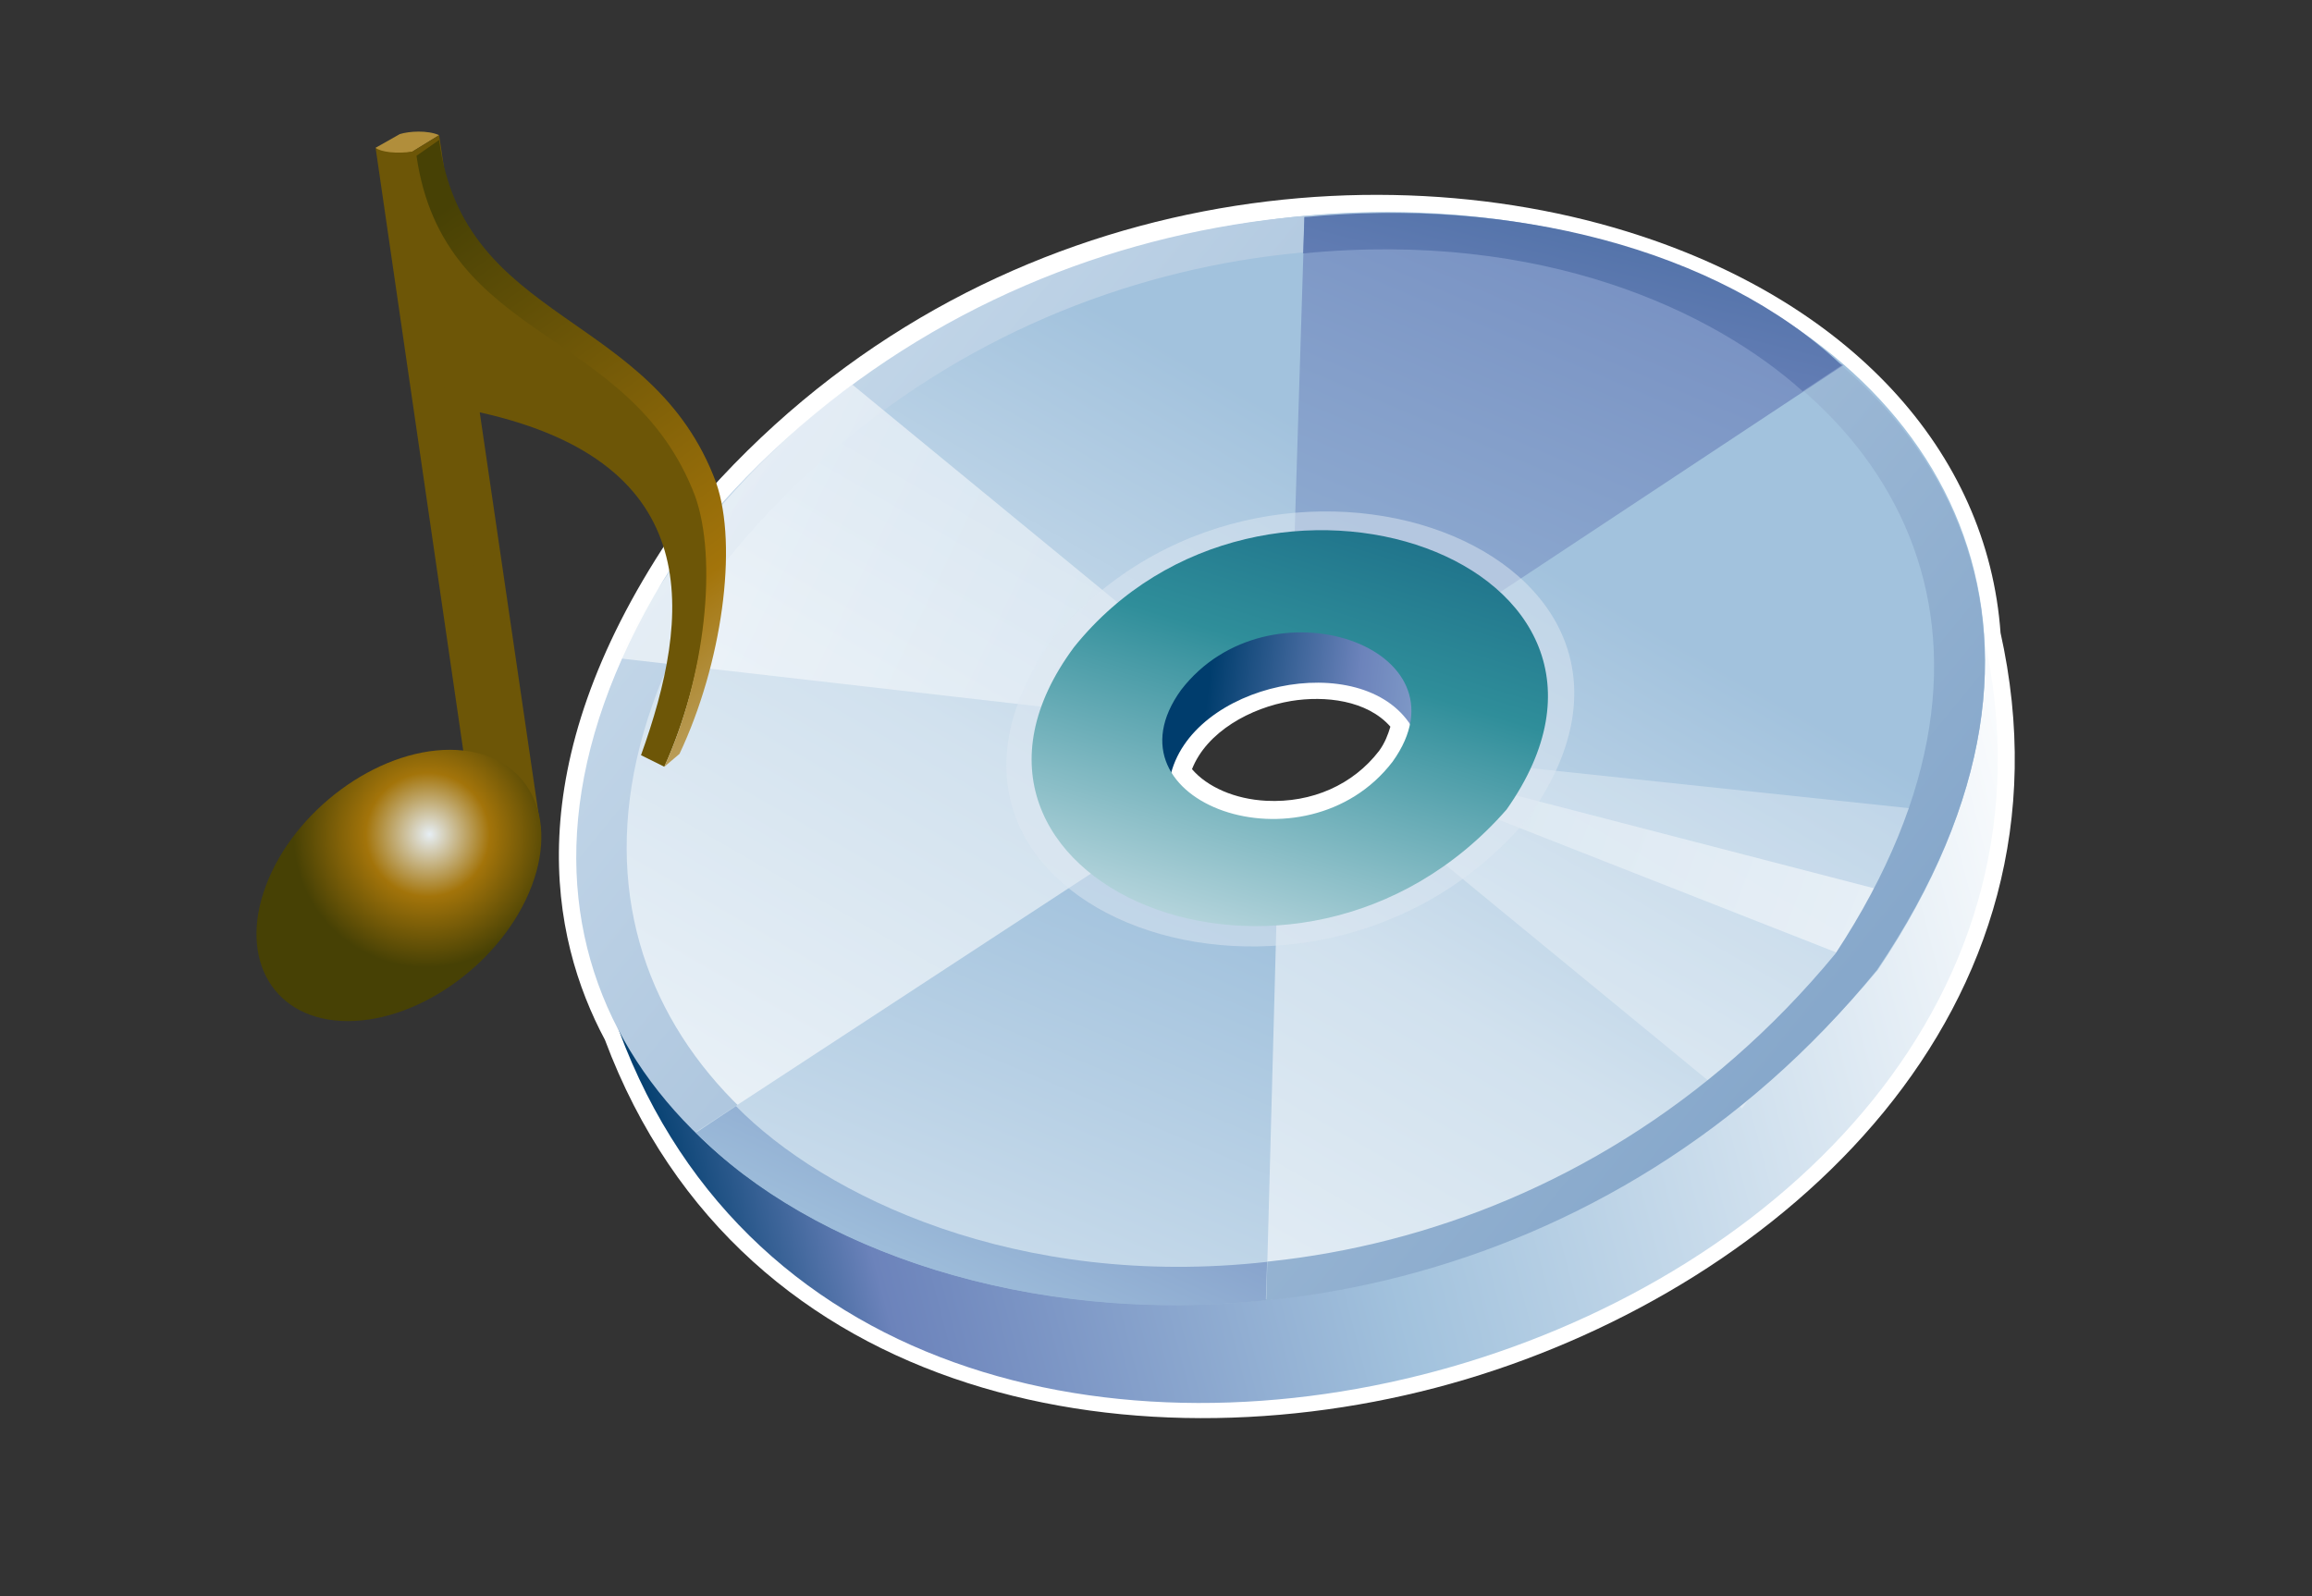 <?xml version="1.0" encoding="UTF-8"?>
<svg xmlns="http://www.w3.org/2000/svg" xmlns:xlink="http://www.w3.org/1999/xlink" contentScriptType="text/ecmascript" width="84" baseProfile="tiny" zoomAndPan="magnify" contentStyleType="text/css" viewBox="0 0 84 58" height="58" preserveAspectRatio="xMidYMid meet" version="1.1">
    <rect x="0" y="0" width="84" height="58" fill="#333333" stroke="none"/>
    <g>
        <g>
            <path fill="#ffffff" d="M 24.324 19.544 C 18.771 27.876 19.986 34.056 21.978 37.783 C 26.978 51.147 41.697 53.565 53.245 50.124 C 64.767 46.687 75.765 36.716 72.673 22.943 L 72.687 23.035 C 72.227 16.361 67.149 10.892 59.097 8.408 C 48.684 5.198 33.898 7.398 24.324 19.544 z M 46.91 25.472 C 48.14 25.271 49.671 25.442 50.516 26.405 C 50.427 26.694 50.323 26.984 50.108 27.281 C 49.165 28.513 47.667 29.181 46.008 29.098 C 44.862 29.041 43.857 28.592 43.308 27.949 C 43.846 26.583 45.444 25.716 46.91 25.472 z "/>
            <linearGradient x1="-671.71" gradientTransform="matrix(1.19 0 0 -1.19 875.673 1344.9)" y1="1102.137" x2="-714.956" gradientUnits="userSpaceOnUse" y2="1090.871" xlink:type="simple" xlink:actuate="onLoad" id="XMLID_14_" xlink:show="other">
                <stop stop-color="#ffffff" offset="0"/>
                <stop stop-color="#a2c2dd" offset="0.53"/>
                <stop stop-color="#6c83bb" offset="0.87"/>
                <stop stop-color="#003d6d" offset="1"/>
            </linearGradient>
            <path fill="url(#XMLID_14_)" d="M 22.271 36.833 C 31.22 63.24 77.984 49.225 72.068 23.081 L 22.271 36.833 z "/>
            <linearGradient x1="-713.811" gradientTransform="matrix(1.19 0 0 -1.19 875.673 1344.9)" y1="1076.384" x2="-691.798" gradientUnits="userSpaceOnUse" y2="1114.672" xlink:type="simple" xlink:actuate="onLoad" id="XMLID_15_" xlink:show="other">
                <stop stop-color="#ffffff" offset="0"/>
                <stop stop-color="#ffffff" offset="0.1"/>
                <stop stop-color="#d1e1ee" offset="0.7"/>
                <stop stop-color="#a2c2dd" offset="1"/>
            </linearGradient>
            <path fill="url(#XMLID_15_)" d="M 68.231 35.236 C 48.087 59.313 8.494 44.185 24.853 19.951 C 44.536 -4.05 84.75 10.537 68.231 35.236 z M 42.804 25.188 C 39.623 29.34 47.428 31.988 50.617 27.837 C 53.822 23.65 46.017 21.002 42.804 25.188 z "/>
            <polygon fill="#ffffff" fill-opacity="0.3" points="70.64,29.502 50.867,27.411 49.438,28.897 63.295,40.279   "/>
            <linearGradient x1="-660.496" gradientTransform="matrix(1.19 0 0 -1.19 875.673 1344.9)" y1="1094.636" x2="-741.44" gradientUnits="userSpaceOnUse" y2="1125.57" xlink:type="simple" xlink:actuate="onLoad" id="XMLID_16_" xlink:show="other">
                <stop stop-color="#ffffff" offset="0"/>
                <stop stop-color="#ffffff" offset="0.05"/>
                <stop stop-color="#a2c2dd" offset="1"/>
            </linearGradient>
            <polygon fill="url(#XMLID_16_)" fill-opacity="0.8" points="50.287,28.151 67.894,35.071 69.457,32.633 50.653,27.757   "/>
            <linearGradient x1="-714.568" gradientTransform="matrix(1.19 0 0 -1.19 875.673 1344.9)" y1="1121.281" x2="-683.225" gradientUnits="userSpaceOnUse" y2="1095.685" xlink:type="simple" xlink:actuate="onLoad" id="XMLID_17_" xlink:show="other">
                <stop stop-color="#cadcec" offset="0"/>
                <stop stop-color="#87a8cb" offset="1"/>
            </linearGradient>
            <path fill="url(#XMLID_17_)" d="M 68.194 35.246 C 48.858 59.006 8.262 44.804 24.815 19.959 C 43.61 -3.896 84.978 10.382 68.194 35.246 z M 26.343 20.435 C 11.118 43.338 48.32 56.922 66.686 34.652 C 82.045 11.308 44.15 -1.659 26.343 20.435 z "/>
            <linearGradient x1="-707.682" gradientTransform="matrix(1.19 0 0 -1.19 875.673 1344.9)" y1="1073.298" x2="-674.154" gradientUnits="userSpaceOnUse" y2="1152.401" xlink:type="simple" xlink:actuate="onLoad" id="XMLID_18_" xlink:show="other">
                <stop stop-color="#ffffff" offset="0"/>
                <stop stop-color="#a2c2dd" offset="0.35"/>
                <stop stop-color="#6c83bb" offset="0.7"/>
                <stop stop-color="#003d6d" offset="1"/>
            </linearGradient>
            <polygon fill="url(#XMLID_18_)" points="53.804,21.98 66.966,13.273 57.701,8.79 47.396,7.881 47.012,20.185   "/>
            <linearGradient x1="-720.458" gradientTransform="matrix(1.19 0 0 -1.19 875.673 1344.9)" y1="1117.31" x2="-644.512" gradientUnits="userSpaceOnUse" y2="1081.009" xlink:type="simple" xlink:actuate="onLoad" id="XMLID_19_" xlink:show="other">
                <stop stop-color="#ffffff" offset="0"/>
                <stop stop-color="#ffffff" offset="0.05"/>
                <stop stop-color="#a2c2dd" offset="1"/>
            </linearGradient>
            <path fill="url(#XMLID_19_)" d="M 43.612 24.362 L 30.969 13.977 C 27.24 16.64 23.871 20.847 22.498 23.921 L 42.268 26.186 L 43.612 24.362 z " fill-opacity="0.6"/>
            <linearGradient x1="-712.871" gradientTransform="matrix(1.19 0 0 -1.19 875.673 1344.9)" y1="1075.502" x2="-679.348" gradientUnits="userSpaceOnUse" y2="1154.593" xlink:type="simple" xlink:actuate="onLoad" id="XMLID_20_" xlink:show="other">
                <stop stop-color="#ffffff" offset="0"/>
                <stop stop-color="#a2c2dd" offset="0.35"/>
                <stop stop-color="#6c83bb" offset="0.7"/>
                <stop stop-color="#003d6d" offset="1"/>
            </linearGradient>
            <polygon fill="url(#XMLID_20_)" points="43.266,29.369 25.301,41.123 34.826,45.939 46.009,47.21 46.468,30.061   "/>
            <path fill="#dee9f3" d="M 42.396 25.089 C 39.017 29.714 47.413 32.658 50.988 28.003 C 54.377 23.349 45.944 20.473 42.396 25.089 z M 55.479 29.773 C 47.666 39.015 31.379 33.111 38.19 23.281 C 45.965 13.816 62.559 20.03 55.479 29.773 z " fill-opacity="0.5"/>
            <linearGradient x1="-700.941" gradientTransform="matrix(1.19 0 0 -1.19 875.673 1344.9)" y1="1067.856" x2="-682.783" gradientUnits="userSpaceOnUse" y2="1139.731" xlink:type="simple" xlink:actuate="onLoad" id="XMLID_21_" xlink:show="other">
                <stop stop-color="#ffffff" offset="0"/>
                <stop stop-color="#a2c2dd" offset="0.35"/>
                <stop stop-color="#6c83bb" offset="0.7"/>
                <stop stop-color="#003d6d" offset="1"/>
            </linearGradient>
            <path fill="url(#XMLID_21_)" d="M 65.492 14.215 L 66.913 13.273 C 62.405 9.011 54.825 7.162 47.391 7.891 L 47.348 9.208 C 56.072 8.356 62.278 11.327 65.492 14.215 z "/>
            <linearGradient x1="-711.876" gradientTransform="matrix(1.19 0 0 -1.19 875.673 1344.9)" y1="1079.111" x2="-697.617" gradientUnits="userSpaceOnUse" y2="1109.873" xlink:type="simple" xlink:actuate="onLoad" id="XMLID_22_" xlink:show="other">
                <stop stop-color="#ffffff" offset="0"/>
                <stop stop-color="#a2c2dd" offset="0.35"/>
                <stop stop-color="#6c83bb" offset="0.7"/>
                <stop stop-color="#003d6d" offset="1"/>
            </linearGradient>
            <path fill="url(#XMLID_22_)" d="M 26.74 40.193 L 25.284 41.16 C 29.431 45.392 37.42 48.191 45.992 47.244 L 46.036 45.852 C 36.964 46.862 29.952 43.467 26.74 40.193 z "/>
            <linearGradient x1="-684.064" gradientTransform="matrix(1.19 0 0 -1.19 875.673 1344.9)" y1="1106.605" x2="-699.064" gradientUnits="userSpaceOnUse" y2="1108.456" xlink:type="simple" xlink:actuate="onLoad" id="XMLID_23_" xlink:show="other">
                <stop stop-color="#ffffff" offset="0"/>
                <stop stop-color="#a2c2dd" offset="0.35"/>
                <stop stop-color="#6c83bb" offset="0.7"/>
                <stop stop-color="#003d6d" offset="1"/>
            </linearGradient>
            <path fill="url(#XMLID_23_)" d="M 51.28 26.391 C 52.045 20.357 39.69 22.502 42.509 28.261 C 43.222 24.812 49.493 23.509 51.28 26.391 z "/>
            <linearGradient x1="-698.979" gradientTransform="matrix(1.19 0 0 -1.19 875.673 1344.9)" y1="1098.405" x2="-690.99" gradientUnits="userSpaceOnUse" y2="1124.56" xlink:type="simple" xlink:actuate="onLoad" id="XMLID_24_" xlink:show="other">
                <stop stop-color="#e6eef4" offset="0"/>
                <stop stop-color="#2f8e9a" offset="0.44"/>
                <stop stop-color="#003d6d" offset="0.94"/>
                <stop stop-color="#003d6d" offset="1"/>
            </linearGradient>
            <path fill="url(#XMLID_24_)" d="M 54.738 29.415 C 47.082 38.167 32.766 31.952 39.022 23.515 C 45.85 15.013 61.053 20.455 54.738 29.415 z M 42.91 25.072 C 39.943 29.176 47.428 31.815 50.596 27.677 C 53.565 23.541 46.094 20.927 42.91 25.072 z "/>
            <polygon fill="#6d5607" points="13.646,5.37 16.887,27.659 18.897,28.969 18.34,24.949 15.517,5.533   "/>
            <path fill="#b18e3b" d="M 13.646 5.37 C 13.826 5.524 14.425 5.597 14.989 5.507 L 15.955 4.911 C 15.531 4.725 14.868 4.766 14.527 4.872 L 13.646 5.37 z "/>
            <path fill="#6d5607" d="M 25.331 17.999 C 23.503 13.235 19.079 12.464 16.599 9.303 L 15.955 4.911 L 14.992 5.5 L 15.013 5.641 C 15.007 5.597 14.992 5.562 14.987 5.52 L 14.82 5.542 L 16.272 14.855 C 16.293 14.855 16.324 14.855 16.35 14.856 L 18.858 32.146 L 19.653 30.166 L 17.43 14.983 C 25.736 16.832 25.096 22.407 23.289 27.441 L 24.136 27.861 C 25.616 24.59 26.164 20.306 25.331 17.999 z "/>
            <linearGradient x1="-708.181" gradientTransform="matrix(1.19 0 0 -1.19 875.673 1344.9)" y1="1102.114" x2="-724.243" gradientUnits="userSpaceOnUse" y2="1124.408" xlink:type="simple" xlink:actuate="onLoad" id="XMLID_25_" xlink:show="other">
                <stop stop-color="#e6eef4" offset="0"/>
                <stop stop-color="#a3740a" offset="0.44"/>
                <stop stop-color="#474105" offset="0.94"/>
                <stop stop-color="#474105" offset="1"/>
            </linearGradient>
            <path fill="url(#XMLID_25_)" d="M 24.688 27.393 C 26.226 24.134 26.824 19.856 26.019 17.539 C 23.7 11.279 16.847 11.818 15.954 5.087 L 15.132 5.662 C 16.125 12.508 22.883 11.845 25.248 18.008 C 26.08 20.314 25.629 24.59 24.131 27.867 L 24.688 27.393 z "/>
            <radialGradient gradientTransform="matrix(1.19 0 0 -1.19 875.673 1344.9)" id="XMLID_26_" gradientUnits="userSpaceOnUse" xlink:show="other" xlink:type="simple" r="4.296" cx="-722.877" fx="-722.75" cy="1104.659" fy="1104.685" xlink:actuate="onLoad">
                <stop stop-color="#e6eef4" offset="0"/>
                <stop stop-color="#a3740a" offset="0.44"/>
                <stop stop-color="#474105" offset="0.94"/>
                <stop stop-color="#474105" offset="1"/>
            </radialGradient>
            <path fill="url(#XMLID_26_)" d="M 19.323 32.181 C 18.298 34.901 15.307 37.107 12.637 37.103 C 9.972 37.103 8.639 34.895 9.664 32.175 C 10.686 29.45 13.681 27.243 16.349 27.245 C 19.017 27.25 20.349 29.455 19.323 32.181 z "/>
        </g>
        <rect width="84" fill="none" height="58"/>
    </g>
</svg>
